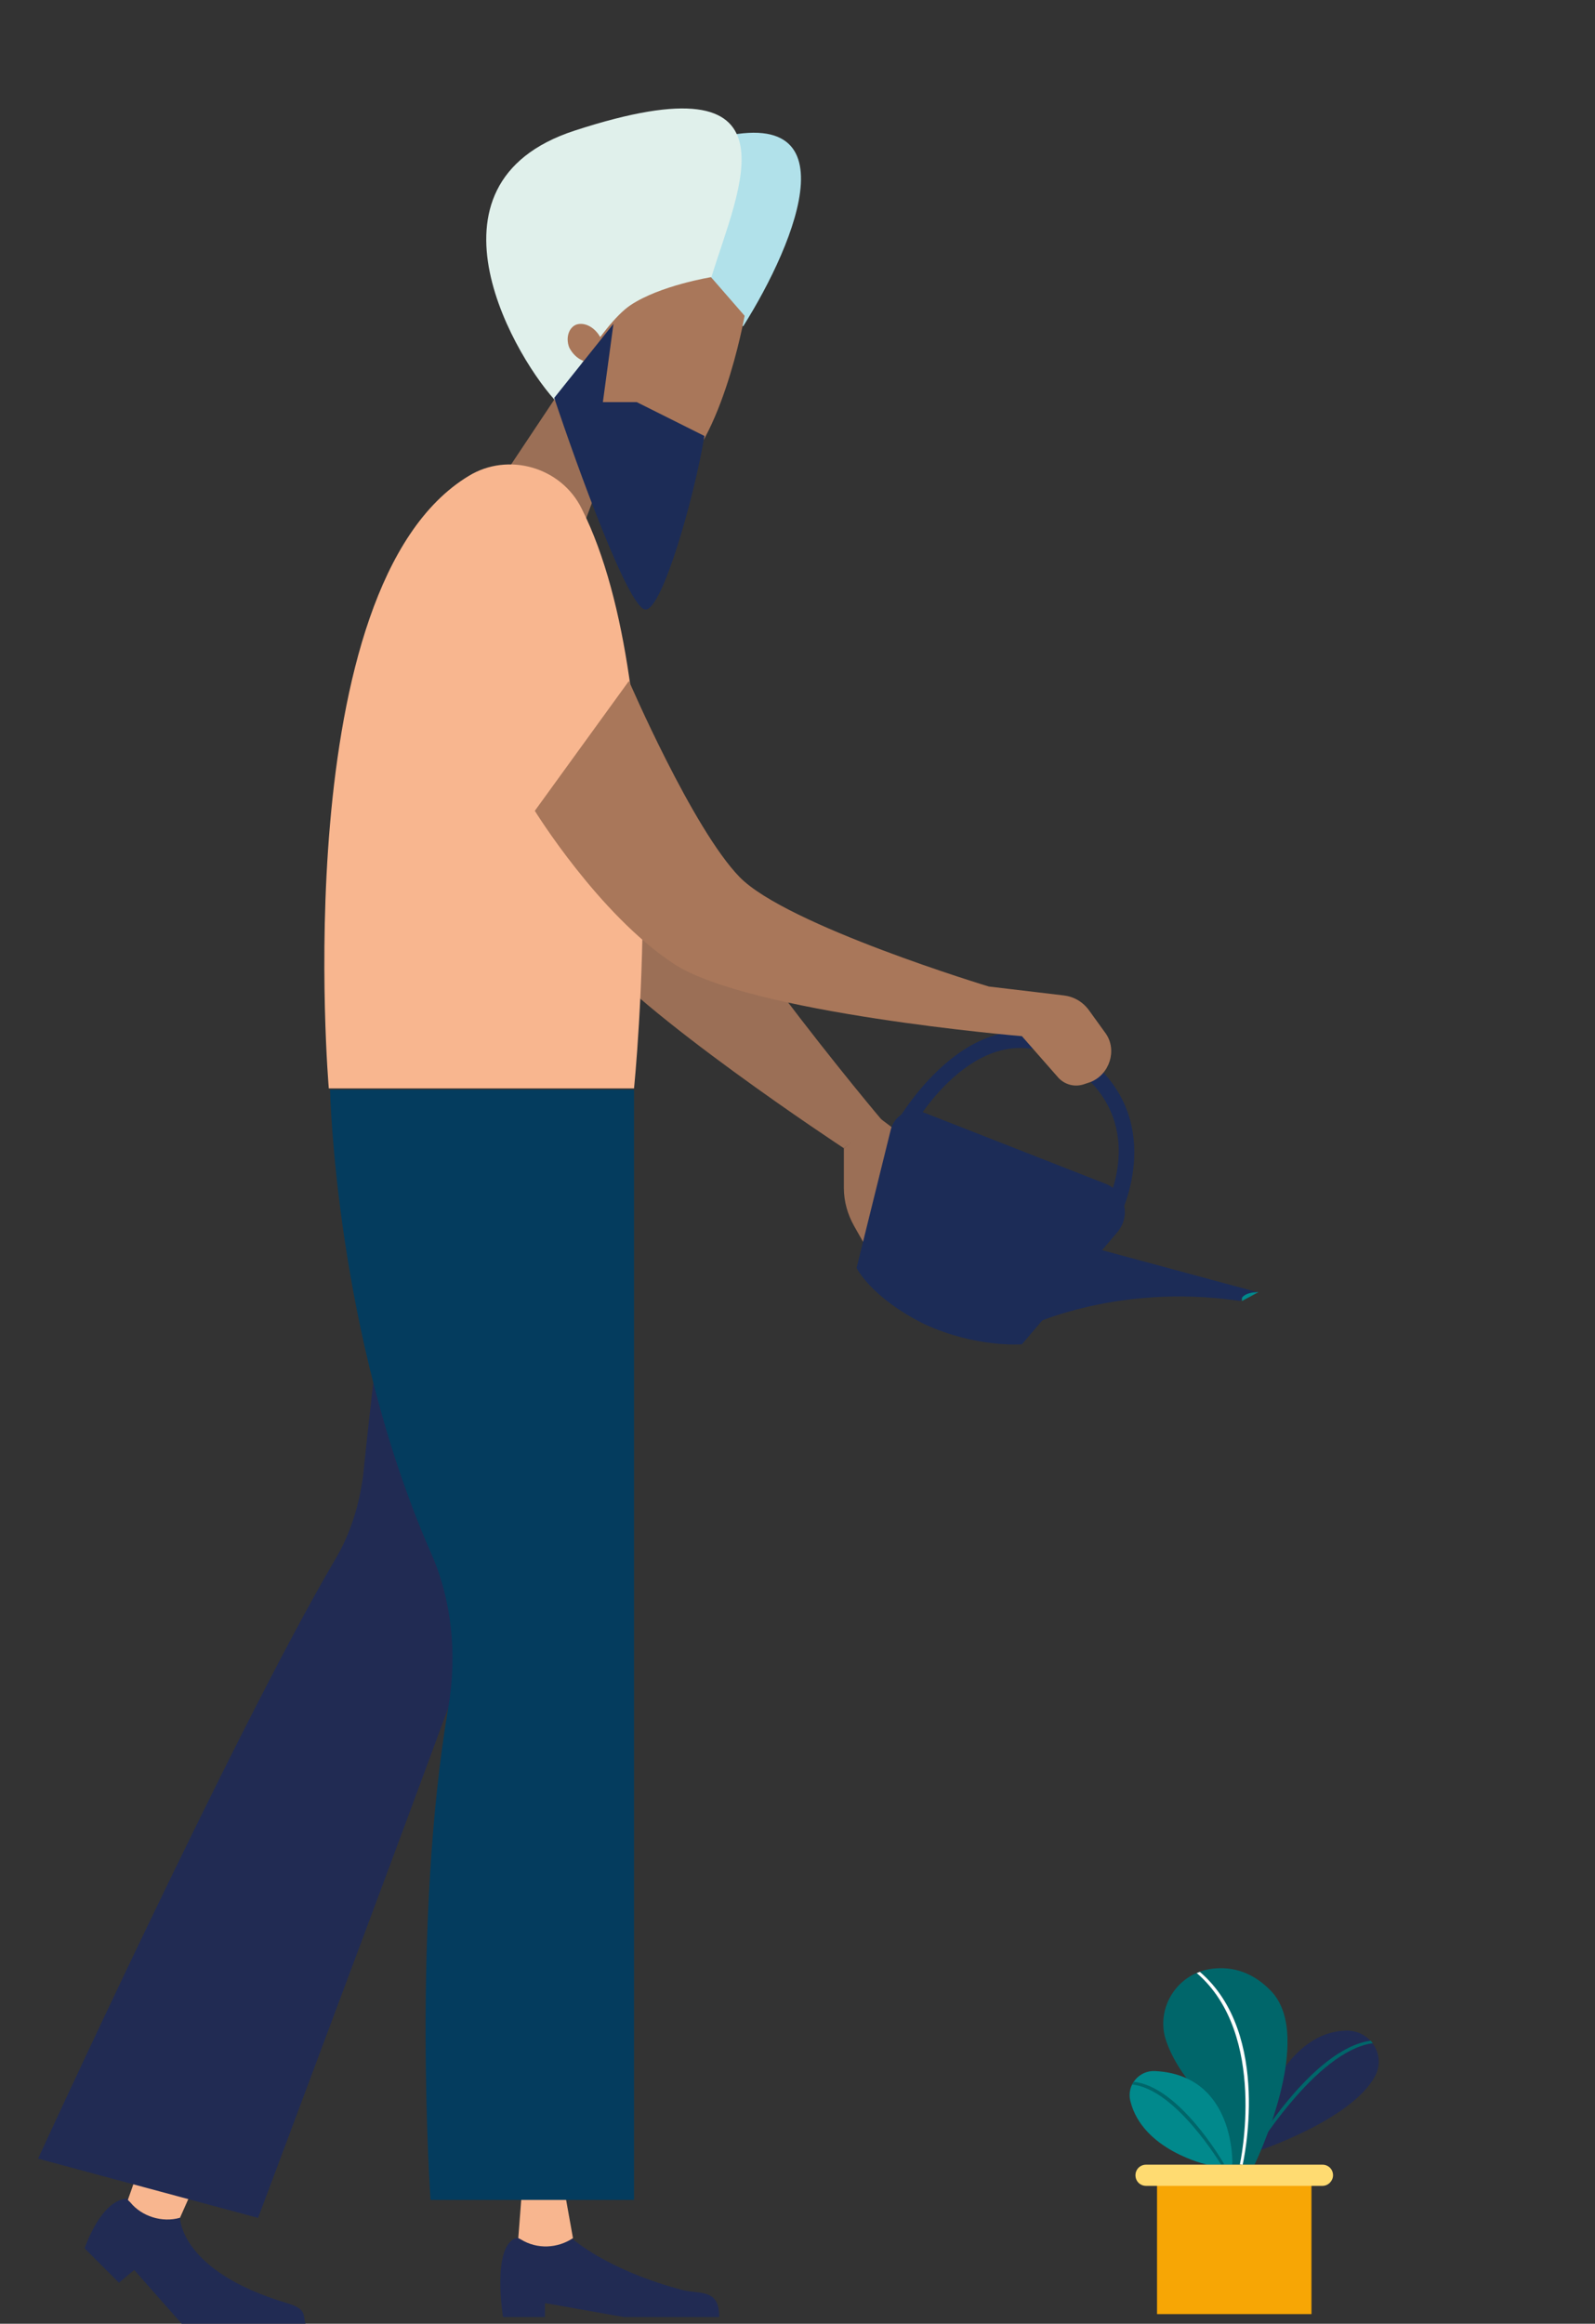 <svg width="377" height="549" viewBox="0 0 377 549" fill="none" xmlns="http://www.w3.org/2000/svg">
<rect x="0" y="0" width="377" height="549" fill="#333333" stroke="none"/>
<g clip-path="url(#clip0)">
<path d="M199.457 271.278C199.457 271.278 150.46 239.091 138.436 223.148C126.412 207.205 119.197 128.391 142.644 171.408C165.79 214.424 208.475 264.66 208.475 264.66L199.457 271.278Z" fill="#9B6F56"/>
<path d="M199.458 271.279V280.604C199.458 283.913 200.36 286.921 201.863 289.628L208.176 300.758L214.188 268.872L208.176 264.36L199.458 271.279Z" fill="#9B6F56"/>
<path d="M175.703 77.024L130.689 87.16C126.203 74.604 126.78 46.377 164.976 33.92C203.171 21.463 188.042 57.466 175.703 77.024Z" fill="#B1E1EA"/>
<path d="M144.749 105.83L137.234 125.985L116.192 116.66L134.829 88.684L144.749 105.83Z" fill="#9B6F56"/>
<path d="M150.524 112.36C153.072 113.608 155.619 114.232 157.53 113.92C170.268 107.056 176 74.608 176 74.608L166.765 64L147.34 65.872L137.15 84.28C134.283 89.272 134.283 95.2 137.15 100.504C140.334 105.808 145.111 109.864 150.524 112.36Z" fill="#A9775A"/>
<path d="M135.837 30.853C190.467 13.062 174.458 44.708 168.159 65.463C168.159 65.463 155.982 67.427 148.992 72.122C142.001 76.817 131.839 95.251 131.839 95.251C122.593 85.831 96.866 43.545 135.837 30.853Z" fill="#E0F0EB"/>
<path d="M136.332 76.651C138.436 76.049 140.841 77.553 142.043 79.96C143.246 82.367 142.344 84.773 140.24 85.375C138.136 85.976 135.731 84.472 134.528 82.066C133.627 79.659 134.528 77.253 136.332 76.651Z" fill="#A9775A"/>
<path d="M297.453 305.271L293.546 307.377V305.271H297.453Z" fill="#01898C"/>
<path d="M241.542 313.994C241.542 313.994 262.884 302.864 293.245 307.376C293.545 305.271 297.153 305.271 297.153 305.271L255.971 294.141L241.542 313.994Z" fill="#1C2C57"/>
<path d="M265.289 286.019C265.289 285.718 276.712 261.954 253.566 247.515C230.72 233.075 212.684 264.059 212.384 264.36L215.69 266.466C216.291 265.263 231.923 238.49 251.762 250.823C271.602 263.157 262.283 282.71 261.983 283.612L265.289 286.019Z" fill="#1C2C57"/>
<path d="M110.781 112.448C67.494 138.619 77.715 257.14 77.715 257.14H149.859C149.859 257.14 159.478 163.888 137.534 120.269C132.724 110.342 120.099 106.733 110.781 112.448Z" fill="#F8B68F"/>
<path d="M202.464 299.555L210.58 266.766C211.482 263.457 215.089 261.351 218.395 262.856L261.381 279.701C265.89 281.506 267.393 287.222 264.086 291.132L241.541 317.604C241.541 317.604 230.72 318.506 218.395 312.791C205.77 306.474 202.464 299.555 202.464 299.555Z" fill="#1C2C57"/>
<path d="M42.545 523.963C42.545 523.963 42.545 536.597 67.795 544.118C72.906 545.622 71.403 547.126 72.304 549.232C63.888 549.232 43.146 549.232 43.146 549.232L31.723 536.297L28.116 539.305L20 531.183C20 531.183 23.908 519.451 30.22 519.451C35.331 521.557 42.545 523.963 42.545 523.963Z" fill="#212B53"/>
<path d="M47.355 513.134L42.546 523.963C38.337 525.166 33.528 523.662 30.822 520.353L30.221 519.752L34.129 508.622L47.355 513.134Z" fill="#F8B68F"/>
<path d="M110.48 390.703C110.48 392.207 61 524 61 524L9 510C9 510 55.17 409.353 79.218 368.442C82.825 362.426 84.93 355.507 85.831 348.588C90.04 307.678 93.046 291.734 93.046 291.734L118.597 384.385L110.48 390.703Z" fill="#212B53"/>
<path d="M126.412 191.563C126.412 191.563 141.442 215.929 159.178 227.66C176.913 239.392 241.542 244.807 241.542 244.807L250.259 254.734C251.762 256.238 253.867 256.839 255.971 256.238L257.774 255.636C262.283 253.831 264.087 248.116 261.381 244.205L257.474 238.79C255.971 236.685 253.867 235.482 251.462 235.181L233.726 233.075C233.726 233.075 185.931 218.636 174.809 207.205C163.687 195.774 148.657 160.879 148.657 160.879L126.412 191.563Z" fill="#A9775A"/>
<path d="M135.13 528.777C135.13 528.777 143.246 536.297 161.582 541.11C165.791 542.013 169.999 540.809 169.999 547.427C161.282 547.427 147.454 547.427 147.454 547.427L128.817 544.118V547.427H118.897C118.897 547.427 116.192 530.883 121.903 528.777C127.615 528.777 135.13 528.777 135.13 528.777Z" fill="#212B53"/>
<path d="M133.326 517.045L135.43 528.777C131.823 531.183 127.013 531.484 123.106 529.078L122.504 528.777L123.406 517.045H133.326Z" fill="#F8B68F"/>
<path d="M149.859 257.14V519.751H101.763C101.763 519.751 97.254 454.475 105.971 403.336C108.075 391.003 106.873 378.068 101.763 366.637C79.218 315.197 78.015 257.441 78.015 257.441H149.859V257.14Z" fill="#043C5E"/>
<path d="M131 94L145 76.5L142.5 95H150.5L166.5 103C164.167 117.167 156.5 144.4 152.5 144C148.5 143.6 136.5 110.5 131 94Z" fill="#1C2C57"/>
<path d="M297.436 508.147C297.436 508.147 319.461 500.859 325.022 490.494C327.667 485.474 323.888 479.643 318.22 479.751C301.592 480.075 295.492 506.473 295.492 506.473L297.436 508.147Z" fill="#212B53"/>
<path d="M295.816 509.604L295.222 509.28C295.816 508.255 310.068 484.016 323.996 482.126L324.482 482.72C310.878 484.556 295.924 509.334 295.816 509.604Z" fill="#00666A"/>
<path d="M280.485 491.034C277.839 487.525 276.328 484.34 275.464 481.641C273.305 474.245 278.217 466.525 285.829 465.23C290.094 464.528 295.384 465.23 300.297 470.25C311.202 481.263 296.518 511.44 296.518 511.44H291.281C291.281 511.44 291.066 505.124 280.485 491.034Z" fill="#00666A"/>
<path d="M285.397 511.44C285.397 511.44 269.958 508.093 267.151 496.27C266.287 492.599 269.256 489.09 273.035 489.306C292.145 490.278 291.281 511.44 291.281 511.44H285.397Z" fill="#01898C"/>
<path d="M293.711 511.494L293.063 511.332C293.117 511.062 299.757 480.669 282.86 466.147L283.616 465.877C300.837 480.669 293.765 511.17 293.711 511.494Z" fill="white"/>
<path d="M288.744 511.602C288.636 511.44 277.947 493.517 267.582 492.491L267.96 491.844C278.649 492.923 288.906 510.522 289.338 511.278L288.744 511.602Z" fill="#00666A"/>
<path d="M309.983 512.025H273.483V546.725H309.983V512.025Z" fill="#F7A605"/>
<path d="M312.583 516.425H270.883C269.483 516.425 268.383 515.325 268.383 513.925C268.383 512.525 269.483 511.425 270.883 511.425H312.583C313.983 511.425 315.083 512.525 315.083 513.925C315.083 515.225 313.983 516.425 312.583 516.425Z" fill="#FFDB71"/>
</g>
<defs>
<clipPath id="clip0">
<rect width="377" height="549" fill="white"/>
</clipPath>
</defs>
</svg>

